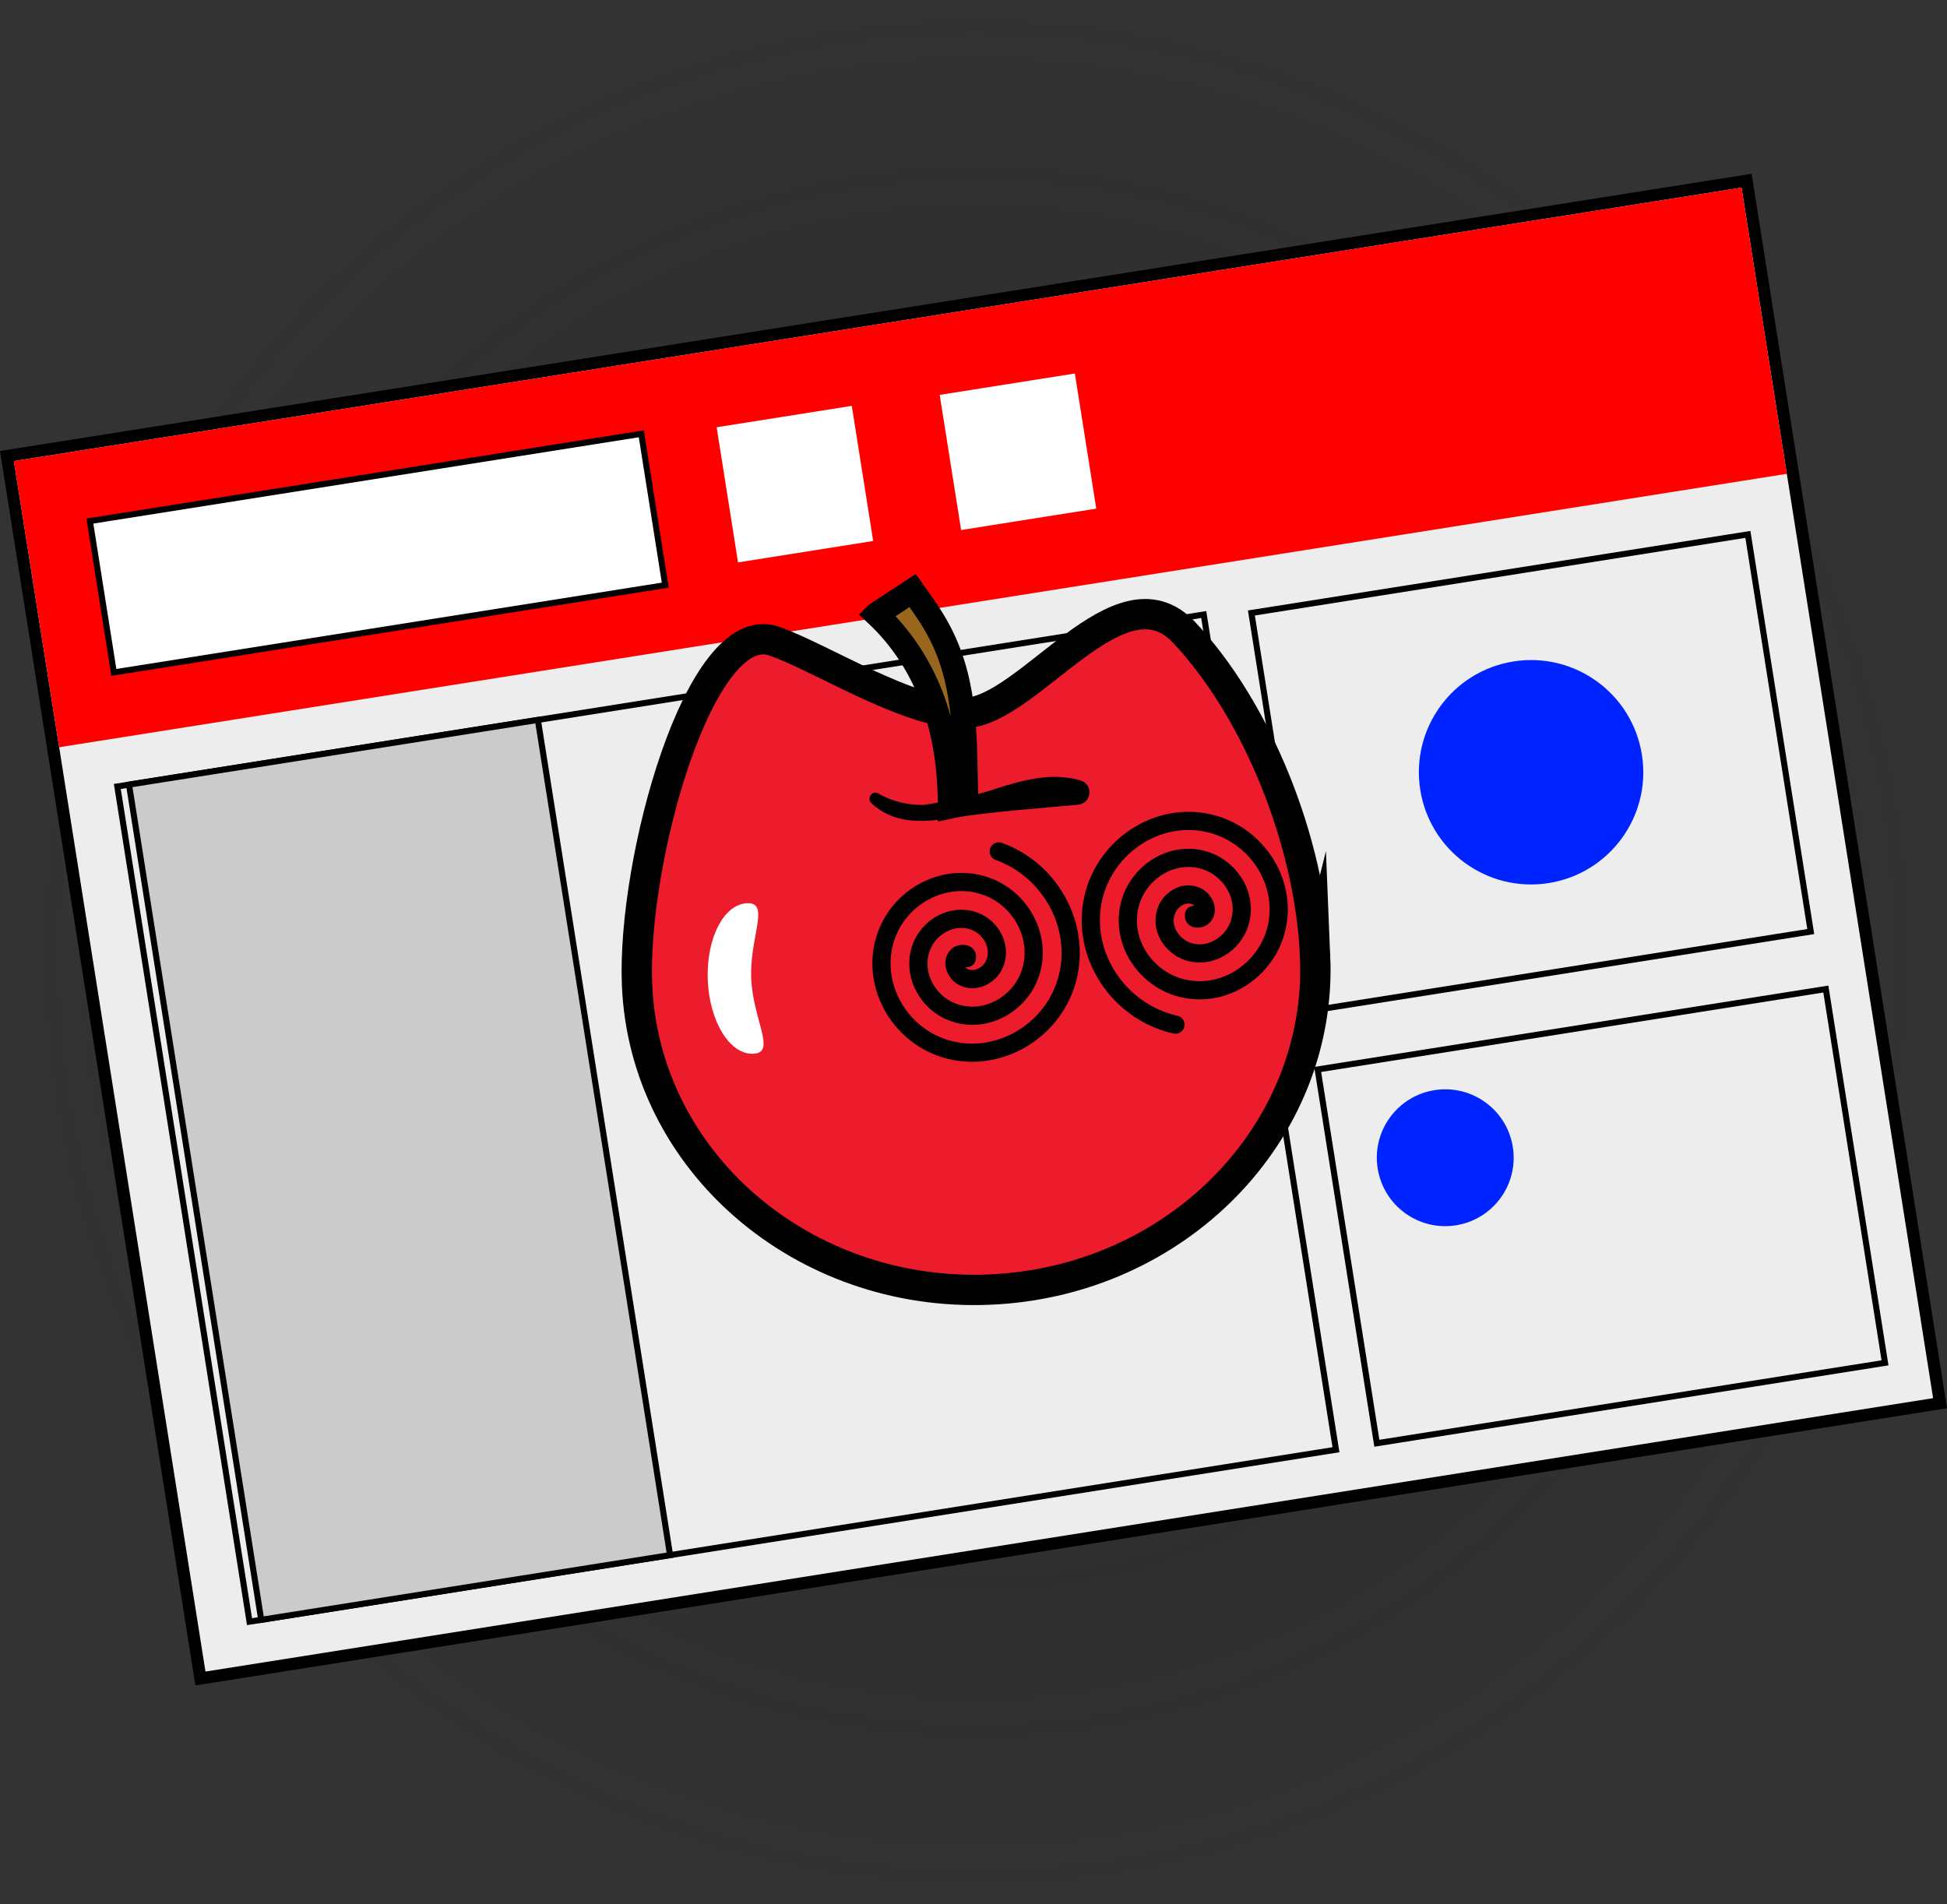 <svg version="1.1" xmlns="http://www.w3.org/2000/svg" xmlns:xlink="http://www.w3.org/1999/xlink" width="160.525" height="157" viewBox="0,0,160.525,157"><rect x="0" y="0" width="160.525" height="157" fill="#333333" stroke="none"/><defs><radialGradient cx="240.213" cy="181.85" r="78.5" gradientUnits="userSpaceOnUse" id="color-1"><stop offset="0" stop-color="#1a1a1a" stop-opacity="0.506"/><stop offset="1" stop-color="#1a1a1a" stop-opacity="0"/></radialGradient></defs><g transform="translate(-159.738,-103.35)"><g data-paper-data="{&quot;isPaintingLayer&quot;:true}" stroke-linejoin="miter" stroke-dasharray="" stroke-dashoffset="0" style="mix-blend-mode: normal"><path d="M161.713,181.85c0,-43.354 35.146,-78.5 78.5,-78.5c43.354,0 78.5,35.146 78.5,78.5c0,43.354 -35.146,78.5 -78.5,78.5c-43.354,0 -78.5,-35.146 -78.5,-78.5z" fill="url(#color-1)" fill-rule="nonzero" stroke="none" stroke-width="0" stroke-linecap="butt" stroke-miterlimit="10"/><g fill-rule="nonzero" stroke-linecap="butt" stroke-miterlimit="10"><path d="M176.679,241.178l-15.797,-99.811l142.439,-22.544l15.797,99.811z" fill="#ededed" stroke="#000000" stroke-width="2"/><path d="M176.679,241.178l-15.797,-99.811l142.439,-22.544l15.797,99.811z" fill="#ededed" stroke="#000000" stroke-width="0"/><path d="M164.616,164.963l-3.735,-23.596l142.439,-22.544l3.735,23.596z" fill="#ff0000" stroke="#000000" stroke-width="0"/><path d="M268.096,186.64l-5.183,-32.747l40.934,-6.479l5.183,32.747z" fill="none" stroke="#000000" stroke-width="0.5"/><path d="M273.255,222.353l-4.878,-30.821l41.897,-6.631l4.878,30.821z" fill="none" stroke="#000000" stroke-width="0.5"/><path d="M180.311,237.064l-10.9,-68.866l89.573,-14.177l10.9,68.866z" fill="none" stroke="#000000" stroke-width="0.5"/><path d="M181.274,236.911l-10.9,-68.866l33.71,-5.335l10.9,68.866z" fill="#cbcbcb" stroke="#000000" stroke-width="0.5"/><path d="M169.123,158.795l-1.975,-12.481l45.465,-7.196l1.975,12.481z" fill="#ffffff" stroke="#000000" stroke-width="0.5"/><path d="M220.587,149.722l-1.764,-11.143l11.143,-1.764l1.764,11.143z" fill="#ffffff" stroke="none" stroke-width="0"/><path d="M238.979,147.053l-1.764,-11.143l11.143,-1.764l1.764,11.143z" fill="#ffffff" stroke="none" stroke-width="0"/><path d="M276.834,168.473c-0.799,-5.047 2.645,-9.785 7.691,-10.584c5.047,-0.799 9.785,2.645 10.584,7.691c0.799,5.047 -2.645,9.785 -7.691,10.584c-5.047,0.799 -9.785,-2.645 -10.584,-7.691z" fill="#0024ff" stroke="none" stroke-width="0"/><path d="M273.323,199.692c-0.487,-3.077 1.613,-5.967 4.69,-6.454c3.077,-0.487 5.967,1.613 6.454,4.69c0.487,3.077 -1.613,5.967 -4.69,6.454c-3.077,0.487 -5.967,-1.613 -6.454,-4.69z" fill="#0024ff" stroke="none" stroke-width="0"/></g><path d="M268.168,182.241c0.602,14.515 -11.425,26.803 -26.865,27.443c-15.44,0.64 -28.441,-10.606 -29.042,-25.126c-0.426,-10.282 5.195,-30.419 11.278,-28.352c3.739,1.27 11.291,6.124 15.794,5.937c5.271,-0.219 12.714,-12.251 17.994,-6.683c5.987,6.312 10.445,17.223 10.841,26.782z" fill="#ec1c2c" fill-rule="nonzero" stroke="#000000" stroke-width="2.5" stroke-linecap="butt" stroke-miterlimit="10"/><path d="M248.609,169.703c-3.557,0.329 -6.969,0.56 -10.524,1.109c-2.374,0.367 -4.671,0.483 -6.512,-1.245c-0.4,-0.379 0.073,-1.08 0.565,-0.797c1.212,0.691 2.414,0.942 3.613,0.95c0.081,0.061 4.25,-0.667 6.139,-1.353c2.284,-0.725 4.574,-1.341 6.907,-0.676c1.115,0.318 0.968,1.904 -0.189,2.013z" fill="#000000" fill-rule="nonzero" stroke="#000000" stroke-width="0" stroke-linecap="butt" stroke-miterlimit="10"/><path d="M221.674,184.027c0.142,3.428 2.106,6.13 0.173,6.21c-1.932,0.08 -3.612,-2.634 -3.754,-6.062c-0.142,-3.427 1.307,-6.271 3.24,-6.351c1.932,-0.08 0.199,2.776 0.341,6.202z" fill="#ffffff" fill-rule="nonzero" stroke="none" stroke-width="0" stroke-linecap="butt" stroke-miterlimit="10"/><path d="M232,153.999c0.995,-0.652 1.987,-1.305 2.98,-1.958c0.78,1.097 1.563,2.166 2.206,3.394c2.349,4.471 2.073,9.307 2.211,14.133c-0.371,0.104 -0.97,0.193 -1.338,0.275c0.003,-6.153 -1.692,-11.724 -6.06,-15.843z" fill="#99661d" fill-rule="nonzero" stroke="#000000" stroke-width="2" stroke-linecap="butt" stroke-miterlimit="10"/><path d="M242.082,173.552c4.49,1.607 7.082,6.667 5.432,11.209c-1.486,4.091 -6.115,6.45 -10.257,4.918c-3.692,-1.365 -5.819,-5.562 -4.405,-9.304c1.244,-3.293 5.01,-5.187 8.352,-3.891c2.894,1.123 4.557,4.458 3.377,7.399c-1.001,2.496 -3.907,3.927 -6.447,2.863c-2.098,-0.878 -3.298,-3.356 -2.35,-5.495c0.754,-1.7 2.806,-2.671 4.542,-1.836c1.303,0.627 2.049,2.259 1.322,3.59c-0.495,0.907 -1.719,1.436 -2.638,0.808c-0.514,-0.351 -0.846,-1.208 -0.294,-1.685c0.204,-0.176 0.865,-0.222 0.733,0.219" fill="none" fill-rule="evenodd" stroke="#000000" stroke-width="1.5" stroke-linecap="round" stroke-miterlimit="4"/><path d="M256.649,187.836c-4.653,-1.043 -7.847,-5.747 -6.767,-10.457c0.973,-4.242 5.277,-7.152 9.575,-6.14c3.832,0.902 6.457,4.806 5.514,8.693c-0.831,3.421 -4.335,5.763 -7.811,4.887c-3.01,-0.759 -5.069,-3.865 -4.26,-6.929c0.687,-2.6 3.395,-4.377 6.047,-3.633c2.19,0.614 3.685,2.925 3.006,5.165c-0.539,1.78 -2.457,2.996 -4.283,2.38c-1.37,-0.462 -2.311,-1.99 -1.753,-3.401c0.38,-0.961 1.529,-1.636 2.519,-1.126c0.553,0.285 0.988,1.095 0.499,1.637c-0.18,0.2 -0.831,0.326 -0.754,-0.128" fill="none" fill-rule="evenodd" stroke="#000000" stroke-width="1.5" stroke-linecap="round" stroke-miterlimit="4"/></g></g></svg><!--rotationCenter:80.26231271500876:76.64976535961787-->